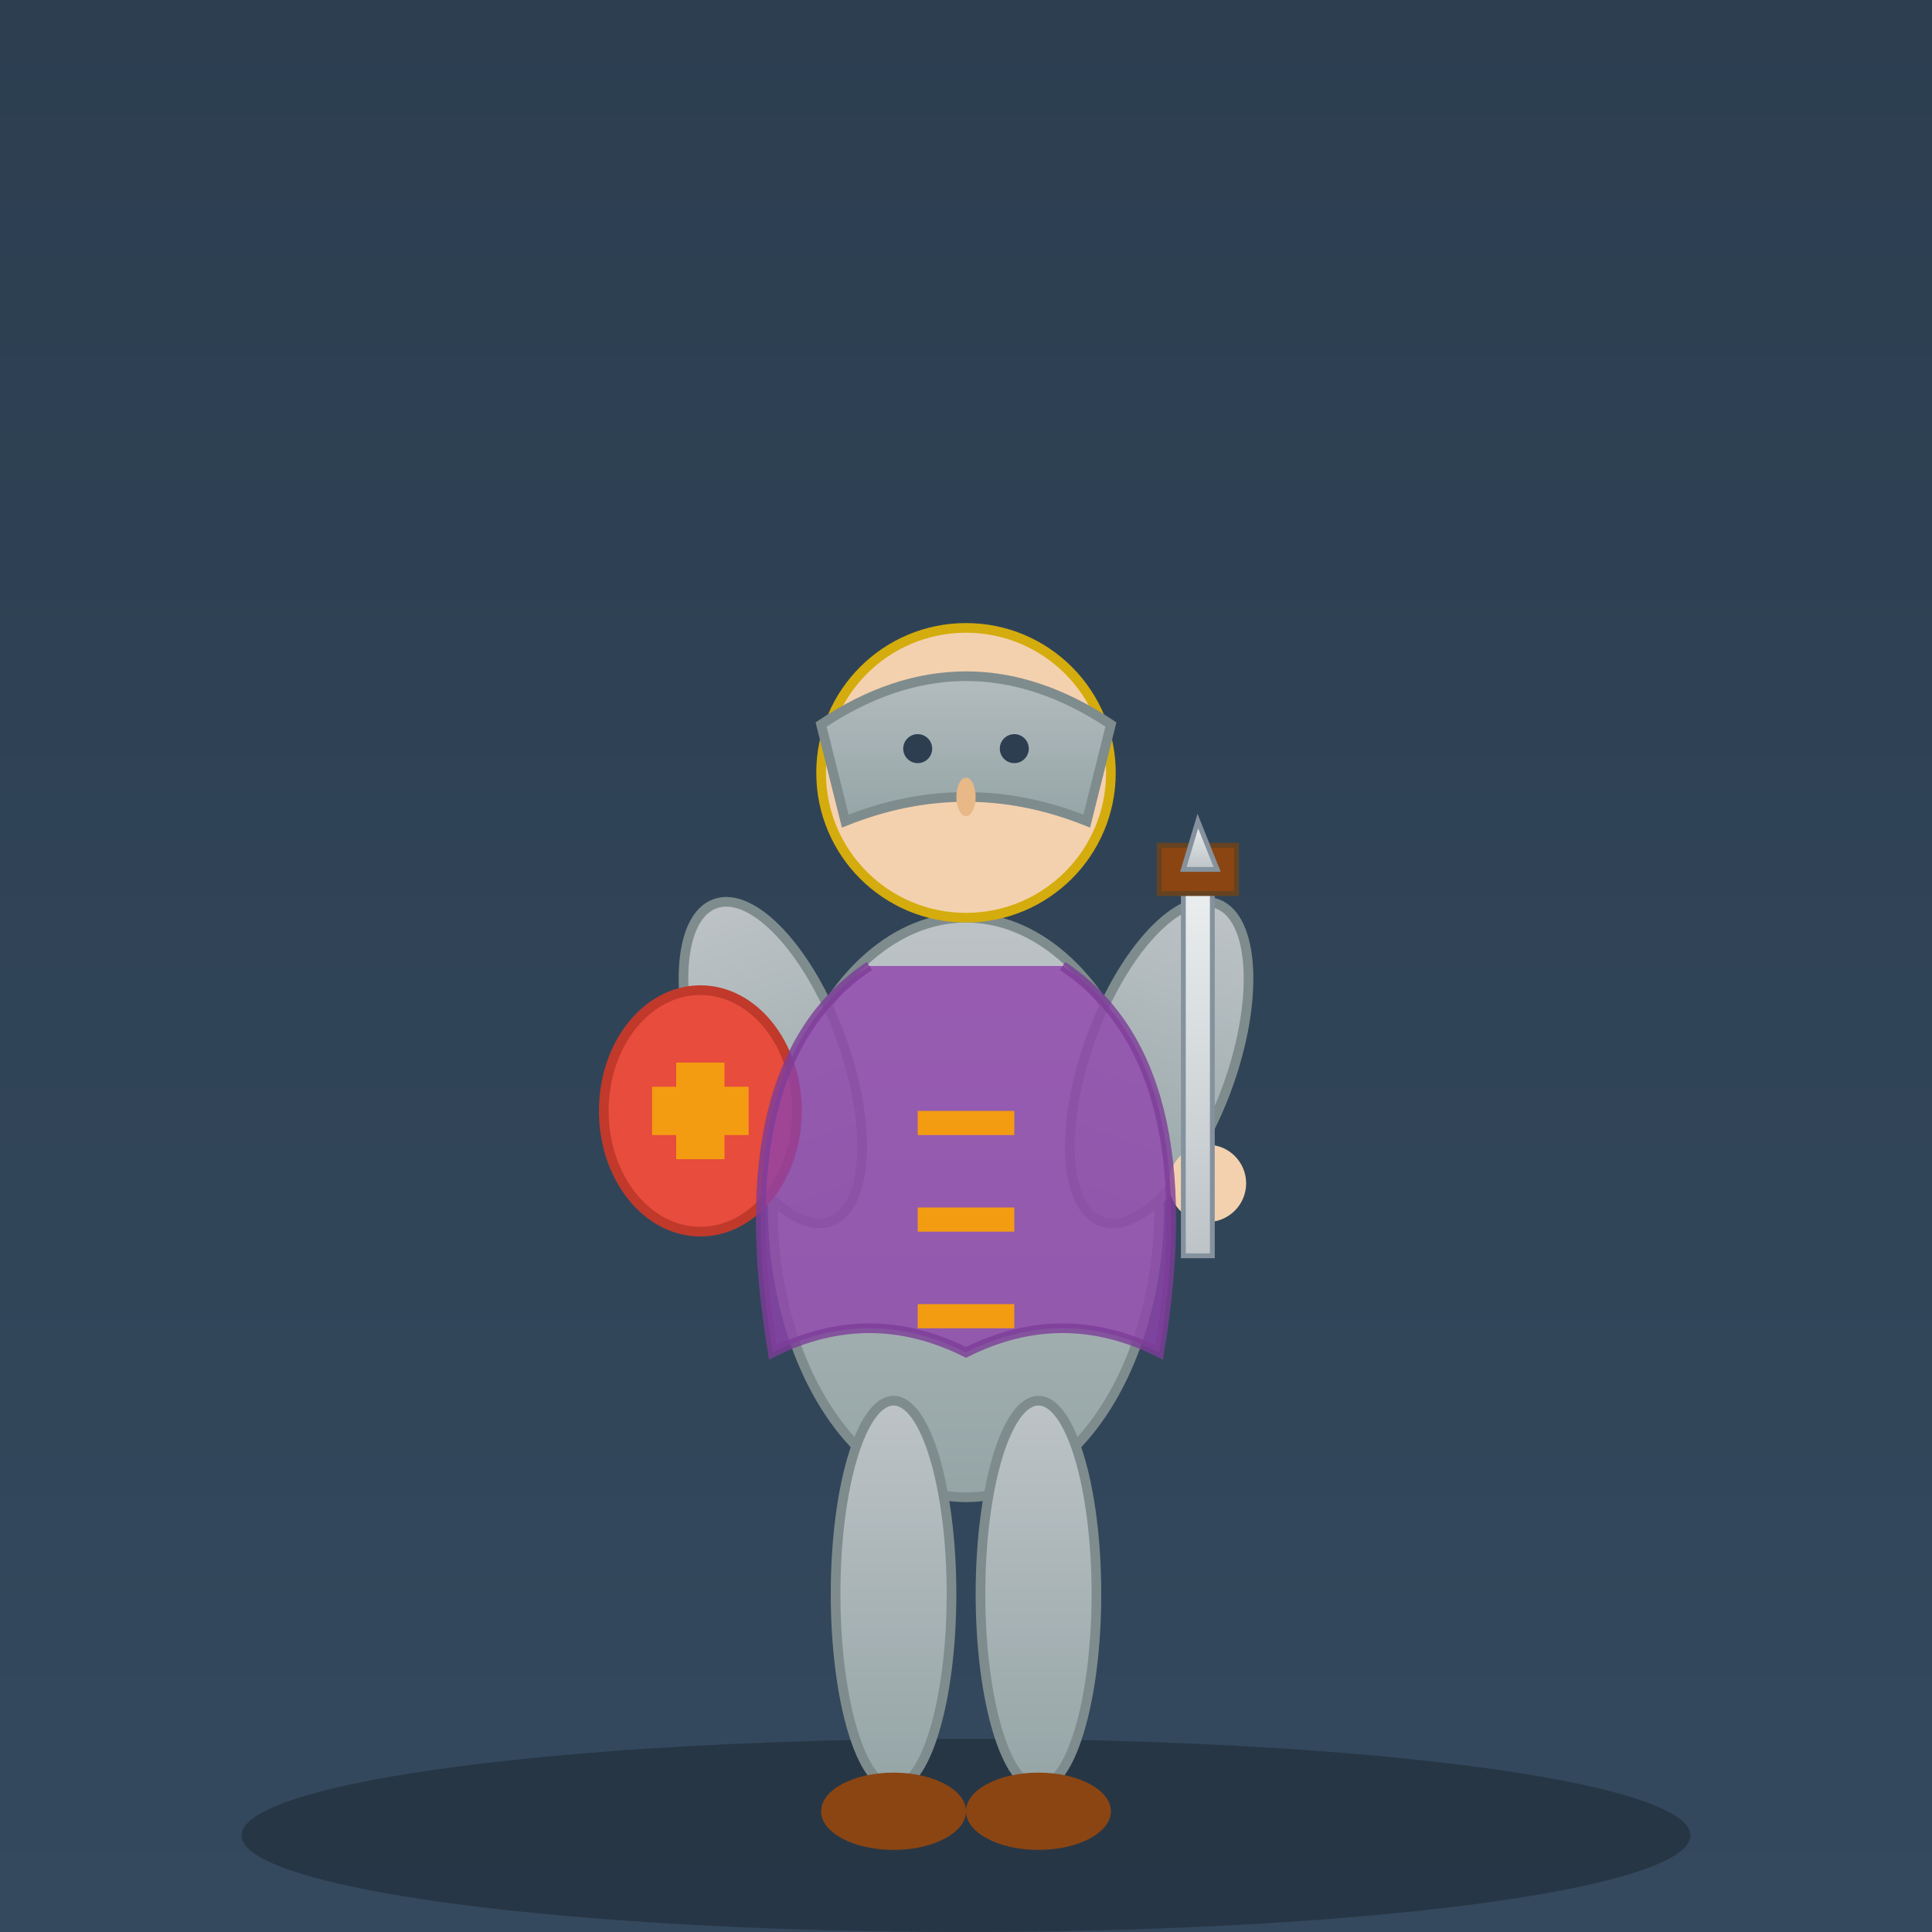 <svg xmlns="http://www.w3.org/2000/svg" width="400" height="400" viewBox="0 0 400 400">
  <rect x="0" y="0" width="400" height="400" fill="#333333" stroke="none"/>
  <defs>
    <linearGradient id="bgGrad" x1="0%" y1="0%" x2="0%" y2="100%">
      <stop offset="0%" style="stop-color:#2C3E50;stop-opacity:1" />
      <stop offset="100%" style="stop-color:#34495E;stop-opacity:1" />
    </linearGradient>
    <linearGradient id="armorGrad" x1="0%" y1="0%" x2="0%" y2="100%">
      <stop offset="0%" style="stop-color:#BDC3C7;stop-opacity:1" />
      <stop offset="100%" style="stop-color:#95A5A6;stop-opacity:1" />
    </linearGradient>
    <linearGradient id="swordGrad" x1="0%" y1="0%" x2="0%" y2="100%">
      <stop offset="0%" style="stop-color:#ECF0F1;stop-opacity:1" />
      <stop offset="100%" style="stop-color:#BDC3C7;stop-opacity:1" />
    </linearGradient>
  </defs>
  <!-- Background -->
  <rect width="400" height="400" fill="url(#bgGrad)"/>
  
  <!-- Ground -->
  <ellipse cx="200" cy="380" rx="150" ry="20" fill="#1A252F" opacity="0.5"/>
  
  <!-- Body (armor) -->
  <ellipse cx="200" cy="250" rx="40" ry="60" fill="url(#armorGrad)" stroke="#7F8C8D" stroke-width="2"/>
  
  <!-- Head -->
  <circle cx="200" cy="160" r="30" fill="#F4D1AE" stroke="#D4AC0D" stroke-width="2"/>
  
  <!-- Helmet -->
  <path d="M170 150 Q200 130 230 150 L225 170 Q200 160 175 170 Z" fill="url(#armorGrad)" stroke="#7F8C8D" stroke-width="2"/>
  
  <!-- Eyes -->
  <circle cx="190" cy="155" r="3" fill="#2C3E50"/>
  <circle cx="210" cy="155" r="3" fill="#2C3E50"/>
  
  <!-- Nose -->
  <ellipse cx="200" cy="165" rx="2" ry="4" fill="#E8B887"/>
  
  <!-- Arms -->
  <ellipse cx="160" cy="220" rx="15" ry="35" fill="url(#armorGrad)" stroke="#7F8C8D" stroke-width="2" transform="rotate(-20 160 220)"/>
  <ellipse cx="240" cy="220" rx="15" ry="35" fill="url(#armorGrad)" stroke="#7F8C8D" stroke-width="2" transform="rotate(20 240 220)"/>
  
  <!-- Hands -->
  <circle cx="150" cy="245" r="8" fill="#F4D1AE"/>
  <circle cx="250" cy="245" r="8" fill="#F4D1AE"/>
  
  <!-- Legs -->
  <ellipse cx="185" cy="330" rx="12" ry="40" fill="url(#armorGrad)" stroke="#7F8C8D" stroke-width="2"/>
  <ellipse cx="215" cy="330" rx="12" ry="40" fill="url(#armorGrad)" stroke="#7F8C8D" stroke-width="2"/>
  
  <!-- Feet -->
  <ellipse cx="185" cy="375" rx="15" ry="8" fill="#8B4513"/>
  <ellipse cx="215" cy="375" rx="15" ry="8" fill="#8B4513"/>
  
  <!-- Sword -->
  <rect x="245" y="180" width="6" height="80" fill="url(#swordGrad)" stroke="#85929E" stroke-width="1"/>
  <rect x="240" y="175" width="16" height="10" fill="#8B4513" stroke="#654321" stroke-width="1"/>
  <polygon points="245,180 248,170 252,180" fill="url(#swordGrad)" stroke="#85929E" stroke-width="1"/>
  
  <!-- Shield -->
  <ellipse cx="145" cy="230" rx="20" ry="25" fill="#E74C3C" stroke="#C0392B" stroke-width="2"/>
  <rect x="140" y="220" width="10" height="20" fill="#F39C12"/>
  <rect x="135" y="225" width="20" height="10" fill="#F39C12"/>
  
  <!-- Cape -->
  <path d="M180 200 Q150 220 160 280 Q180 270 200 280 Q220 270 240 280 Q250 220 220 200" fill="#8E44AD" stroke="#7D3C98" stroke-width="2" opacity="0.8"/>
  
  <!-- Armor details -->
  <rect x="190" y="230" width="20" height="5" fill="#F39C12"/>
  <rect x="190" y="250" width="20" height="5" fill="#F39C12"/>
  <rect x="190" y="270" width="20" height="5" fill="#F39C12"/>
</svg>